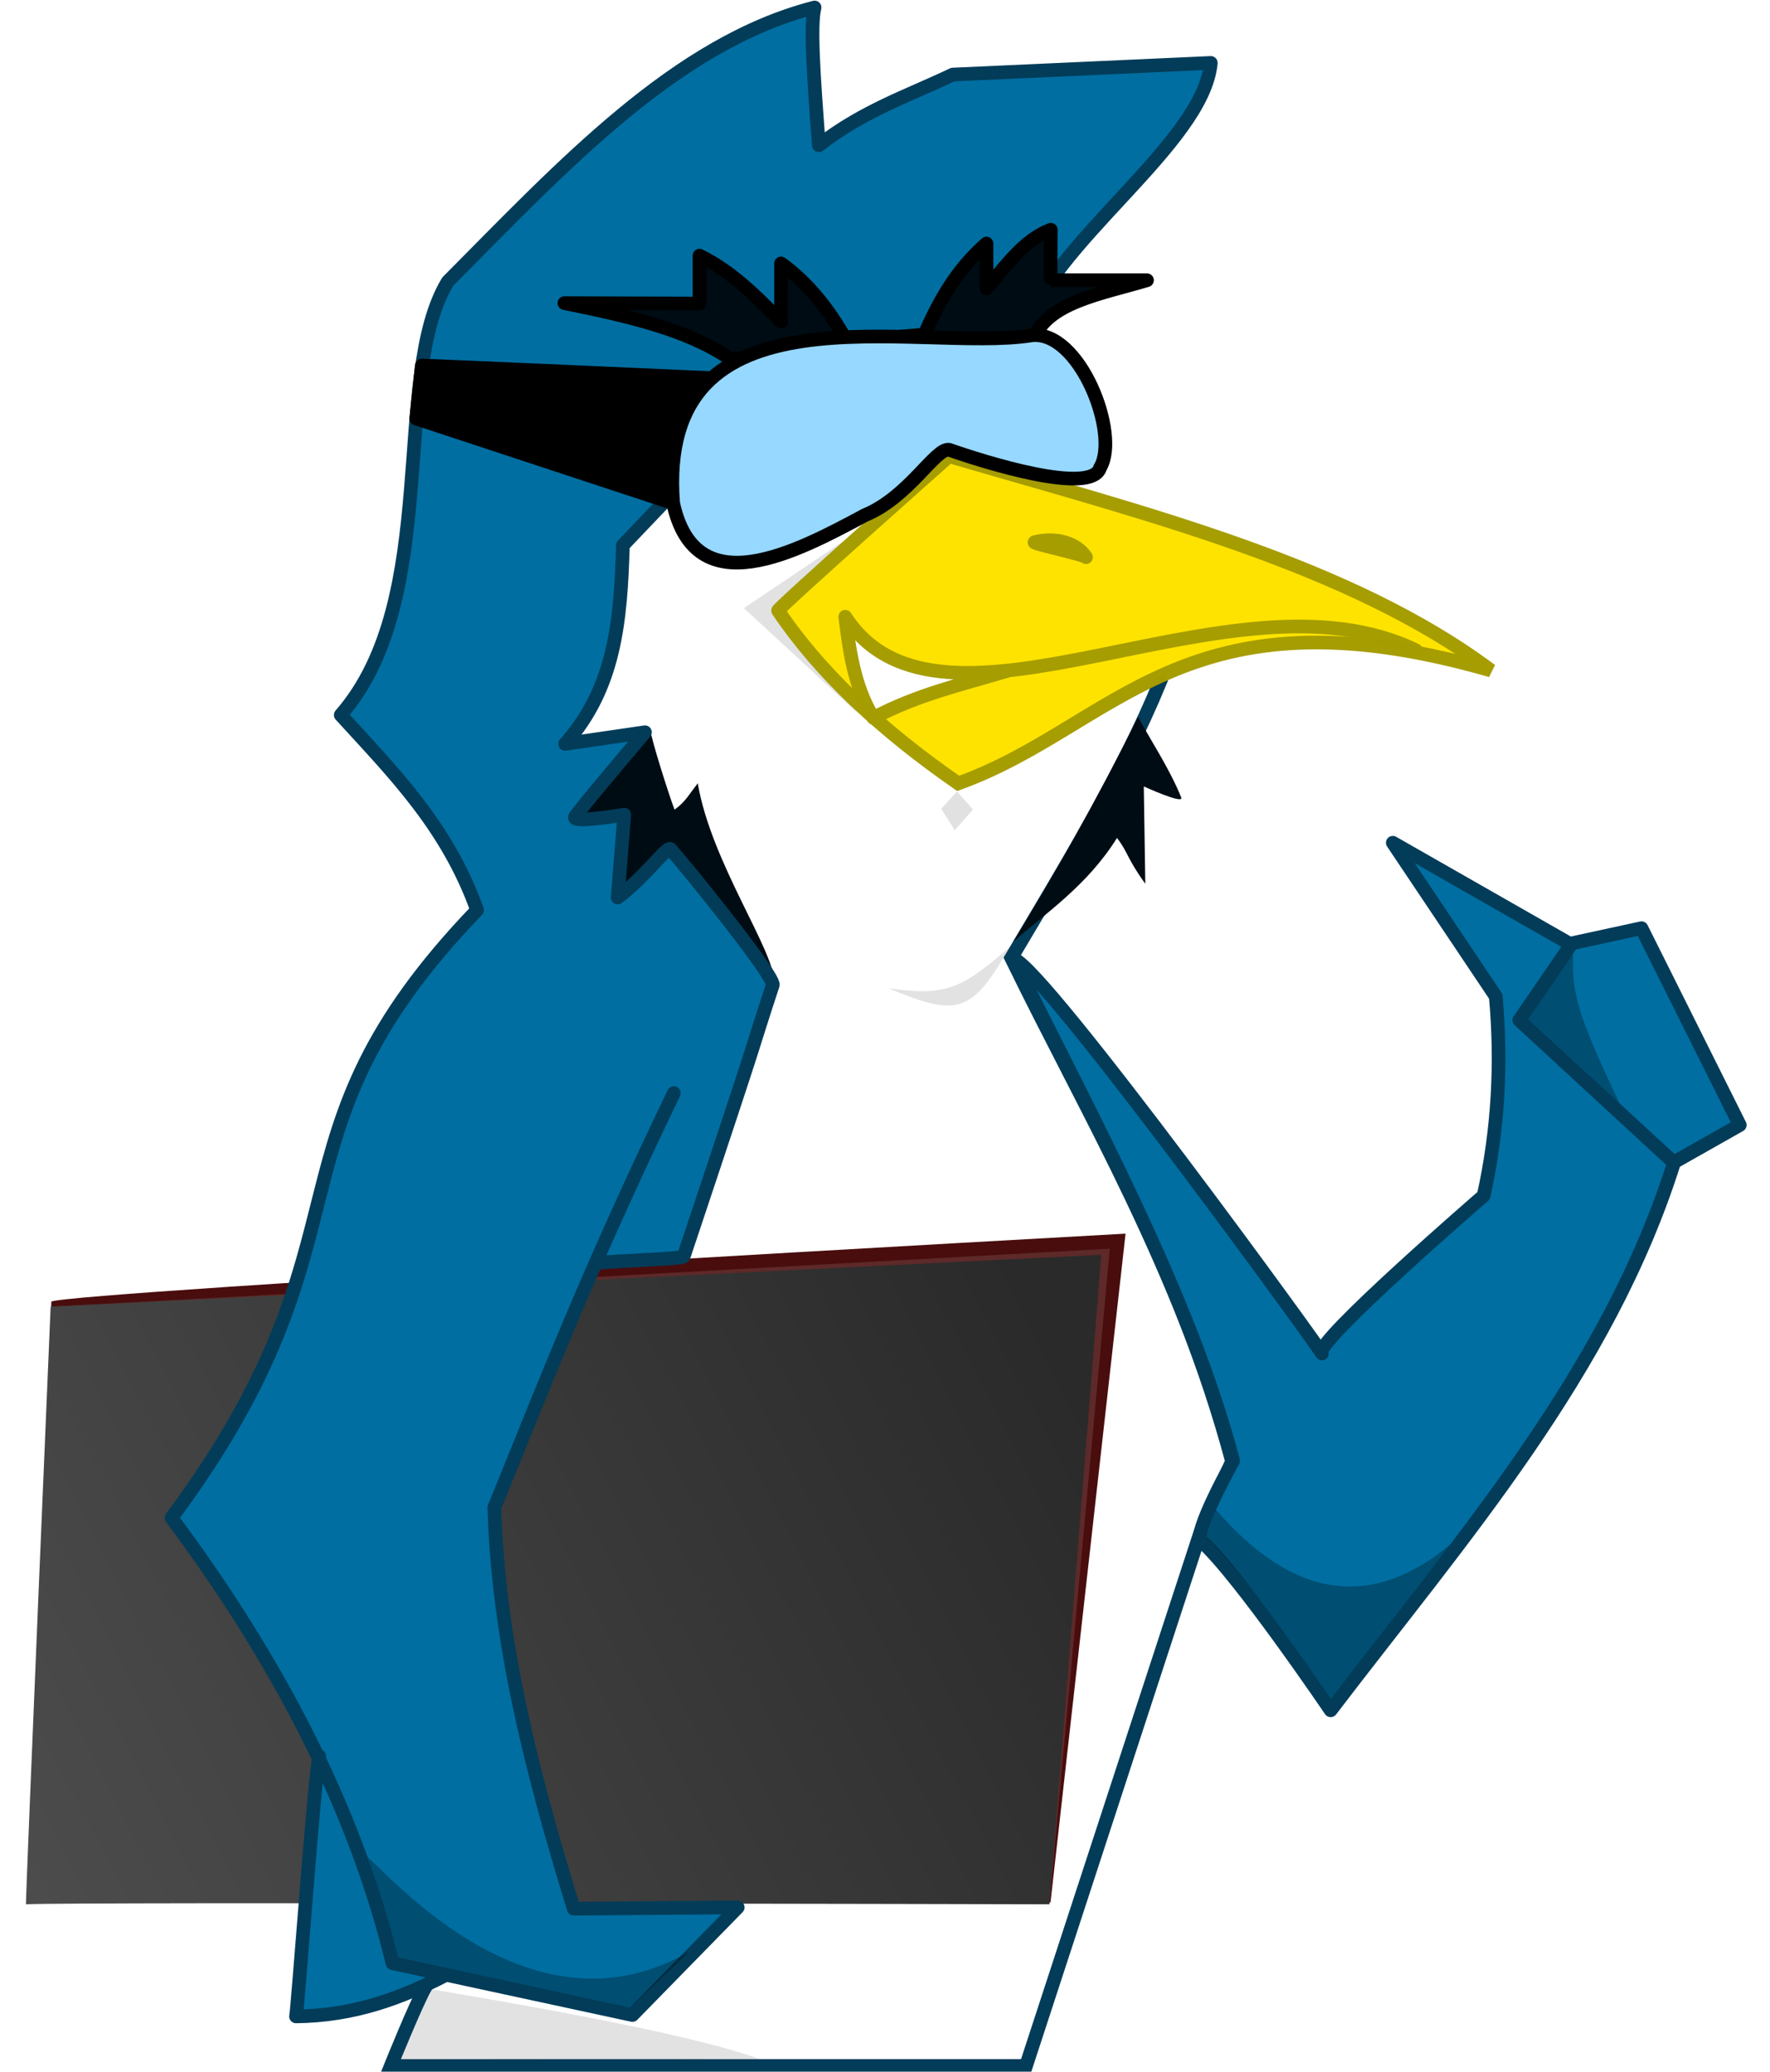 <?xml version="1.0" encoding="UTF-8" standalone="no"?>
<!-- Created with Inkscape (http://www.inkscape.org/) -->

<svg
   xmlns:dc="http://purl.org/dc/elements/1.1/"
   xmlns:cc="http://creativecommons.org/ns#"
   xmlns:rdf="http://www.w3.org/1999/02/22-rdf-syntax-ns#"
   xmlns:svg="http://www.w3.org/2000/svg"
   xmlns="http://www.w3.org/2000/svg"
   xmlns:xlink="http://www.w3.org/1999/xlink"
   xmlns:sodipodi="http://sodipodi.sourceforge.net/DTD/sodipodi-0.dtd"
   xmlns:inkscape="http://www.inkscape.org/namespaces/inkscape"
   width="47"
   height="55"
   id="svg2"
   version="1.1"
   inkscape:version="0.48.4 r9939"
   sodipodi:docname="icon.svg"
   inkscape:export-filename="C:\Users\Julian Richen\Desktop\gol\assets\template\images\icon.png"
   inkscape:export-xdpi="90"
   inkscape:export-ydpi="90">
  <defs
     id="defs4">
    <linearGradient
       id="linearGradient3871">
      <stop
         style="stop-color:#2a2a2a;stop-opacity:1;"
         offset="0"
         id="stop3873" />
      <stop
         style="stop-color:#515151;stop-opacity:1;"
         offset="1"
         id="stop3875" />
    </linearGradient>
    <linearGradient
       id="linearGradient3863">
      <stop
         style="stop-color:#490d0d;stop-opacity:1;"
         offset="0"
         id="stop3865" />
      <stop
         style="stop-color:#490d0d;stop-opacity:0;"
         offset="1"
         id="stop3867" />
    </linearGradient>
    <linearGradient
       id="linearGradient3787">
      <stop
         style="stop-color:#5e98bc;stop-opacity:1;"
         offset="0"
         id="stop3789" />
      <stop
         style="stop-color:#5e98bc;stop-opacity:1;"
         offset="1"
         id="stop3791" />
    </linearGradient>
    <linearGradient
       id="linearGradient3779">
      <stop
         style="stop-color:#6ab4d6;stop-opacity:1;"
         offset="0"
         id="stop3781" />
      <stop
         style="stop-color:#6ab4d6;stop-opacity:1;"
         offset="1"
         id="stop3783" />
    </linearGradient>
    <linearGradient
       inkscape:collect="always"
       xlink:href="#linearGradient3871-2"
       id="linearGradient3877-8"
       x1="281.603"
       y1="340.81"
       x2="360.374"
       y2="340.81"
       gradientUnits="userSpaceOnUse" />
    <linearGradient
       id="linearGradient3871-2">
      <stop
         style="stop-color:#2a2a2a;stop-opacity:1;"
         offset="0"
         id="stop3873-7" />
      <stop
         style="stop-color:#2a2a2a;stop-opacity:1;"
         offset="1"
         id="stop3875-7" />
    </linearGradient>
    <filter
       inkscape:collect="always"
       id="filter4138"
       x="-0.147"
       width="1.294"
       y="-0.12"
       height="1.24"
       color-interpolation-filters="sRGB">
      <feGaussianBlur
         inkscape:collect="always"
         stdDeviation="0.142"
         id="feGaussianBlur4140" />
    </filter>
    <linearGradient
       inkscape:collect="always"
       xlink:href="#linearGradient3871"
       id="linearGradient4171"
       gradientUnits="userSpaceOnUse"
       gradientTransform="matrix(1.011,0,0,1.011,79.274,-7.545)"
       x1="355.344"
       y1="320.86"
       x2="269.334"
       y2="365.306" />
  </defs>
  <sodipodi:namedview
     id="base"
     pagecolor="#ffffff"
     bordercolor="#666666"
     borderopacity="1.0"
     inkscape:pageopacity="0.0"
     inkscape:pageshadow="2"
     inkscape:zoom="5.6"
     inkscape:cx="49.753982"
     inkscape:cy="37.913573"
     inkscape:document-units="px"
     inkscape:current-layer="layer1"
     showgrid="false"
     inkscape:window-width="1920"
     inkscape:window-height="1018"
     inkscape:window-x="1912"
     inkscape:window-y="-8"
     inkscape:window-maximized="1" />
  <g
     inkscape:label="Layer 1"
     inkscape:groupmode="layer"
     id="layer1"
     transform="translate(0,-997.362)">
    <g
       id="g4146"
       transform="matrix(0.363,0,0,0.363,-131.668,916.959)">
      <path
         sodipodi:nodetypes="cccccccccccc"
         inkscape:connector-curvature="0"
         id="path3913"
         d="m 393.833,366.847 c -0.694,1.2 -2.525,5.745 -2.525,5.745 l 46.467,0 12.753,-39.017 2.318,-5.2 c -3.784,-14.138 -10.384,-24.991 -16.149,-36.817 3.943,-6.675 8.015,-13.21 10.903,-20.231 l -11.357,-18.386 -29.769,4.153 -4.42,30.179 11.964,10.357 z"
         style="fill:#ffffff;stroke:#023c59;stroke-opacity:1" />
      <path
         sodipodi:nodetypes="ccccccc"
         inkscape:connector-curvature="0"
         id="path3813-8-0-4"
         d="m 444.431,282.782 c 0.823,1.065 0.699,1.452 2.07,3.349 l -0.11,-7.118 c 0,0 2.951,1.349 2.739,0.809 -0.863,-2.126 -2.181,-4.085 -3.162,-5.893 -3.092,6.234 -6.412,12.047 -9.132,16.445 2.447,-2.149 5.439,-4.137 7.595,-7.593 z"
         style="fill:#000c14;fill-opacity:1;stroke:none" />
      <path
         sodipodi:nodetypes="ccccc"
         inkscape:connector-curvature="0"
         id="path3861"
         d="m 366.475,316.69 c 1.511,-0.714 78.582,-4.969 78.582,-4.969 l -5.489,48.909 -74.071,-1.261 z"
         style="fill:#490d0d;fill-opacity:1;stroke:none" />
      <path
         style="fill:#ffffff;fill-opacity:0.118;stroke:none"
         d="m 366.426,317.059 c 0.542,0 77.48,-4.239 77.48,-4.239 l -4.418,47.95 c 0,0 -71.707,-0.181 -74.868,0 1e-5,-1.31 1.806,-43.71 1.806,-43.71 z"
         id="path4142"
         inkscape:connector-curvature="0"
         sodipodi:nodetypes="ccccc" />
      <path
         sodipodi:nodetypes="ccccc"
         inkscape:connector-curvature="0"
         id="path3859"
         d="m 366.426,317.059 c 0.542,0 76.855,-3.793 76.855,-3.793 l -3.793,47.503 c 0,0 -71.707,-0.181 -74.868,0 1e-5,-1.31 1.806,-43.71 1.806,-43.71 z"
         style="fill:url(#linearGradient4171);fill-opacity:1;stroke:none" />
      <path
         sodipodi:nodetypes="ccccccccsc"
         inkscape:connector-curvature="0"
         id="path3813-8-0"
         d="m 411.828,283.408 c -0.231,-0.264 -1.819,2.001 -3.868,3.541 l 0.482,-6.06 c 0,0 -3.883,0.663 -3.599,0.158 1.932,-2.756 3.661,-4.767 5.438,-6.209 0.137,0.918 1.347,4.713 1.782,5.875 0.802,-0.586 0.966,-0.984 1.7,-1.932 0.985,5.819 5.68,12.317 5.596,14.604 0.136,-0.616 -5.973,-8.192 -7.531,-9.976 z"
         style="fill:#000c14;fill-opacity:1;stroke:none" />
      <path
         sodipodi:nodetypes="ccccsssccsccccccccccccccccccc"
         inkscape:connector-curvature="0"
         id="path3813"
         d="m 386.078,349.945 c -0.297,0.767 -1.602,18.789 -1.703,19.024 4.26,-0.042 7.742,-1.362 10.885,-2.99 m 11.28,-52.121 c 0.825,-0.132 6.131,-0.279 6.195,-0.473 6.311,-18.89 4.566,-13.914 6.513,-19.845 0.191,-0.583 -5.918,-8.158 -7.476,-9.942 -0.231,-0.264 -1.819,2.001 -3.868,3.541 l 0.482,-6.06 c 0,0 -3.883,0.663 -3.599,0.158 0.284,-0.505 5.114,-6.187 5.114,-6.187 l -5.84,0.852 c 3.663,-4.134 4.065,-9.008 4.226,-14.526 l 3.066,-3.214 c -0.91,-12.436 18.397,-8.7 26.247,-12.324 1.928,-6.582 13.154,-13.796 13.693,-19.741 l -18.874,0.853 c -3.266,1.558 -6.531,2.631 -9.797,5.169 -0.384,-5.076 -0.642,-8.802 -0.312,-10.074 -10.146,2.601 -18.417,11.574 -26.835,20.049 -4.201,6.916 -0.403,23.193 -7.829,31.694 3.808,4.176 7.791,8.143 9.975,14.268 -16.252,16.893 -6.892,23.623 -22.35,44.447 7.747,10.41 13.412,21.216 16.162,32.577 l 17.551,3.788 7.702,-7.872 -11.996,0.095 c -3.13,-10.174 -5.52,-19.645 -5.808,-29.345 3.658,-8.942 6.602,-16.735 13.132,-30.305"
         style="fill:#006ea1;fill-opacity:1;stroke:#023c59;stroke-width:1px;stroke-linecap:round;stroke-linejoin:round;stroke-opacity:1" />
      <path
         sodipodi:nodetypes="ccccc"
         inkscape:connector-curvature="0"
         id="path3815"
         d="m 393.576,248.233 c 0.625,0 21.111,0.915 21.111,0.915 -2.474,2.56 -2.95,4.721 -3.125,9.018 l -18.39,-6.06 z"
         style="fill:#000000;stroke:#000000;stroke-width:1px;stroke-linecap:round;stroke-linejoin:round;stroke-opacity:1" />
      <path
         sodipodi:nodetypes="cccccccccccsccc"
         inkscape:connector-curvature="0"
         id="path4008"
         d="m 416.131,247.737 c -3.136,-2.156 -7.581,-3.156 -12.122,-4.072 l 9.881,0.032 0,-3.504 c 2.31,1.127 4.151,2.959 5.966,4.83 l 0,-4.262 c 1.9,1.378 3.487,3.294 4.798,5.682 l 5.682,-0.474 c 1.045,-2.346 2.254,-4.647 4.546,-6.661 l 0,3.283 c 1.443,-1.681 2.78,-3.573 4.704,-4.293 0,0 -0.032,3.693 0,3.693 0.032,0 7.04,0 7.04,0 -3.385,1.018 -7.345,1.613 -8.334,4.388 z"
         style="fill:#000c14;fill-opacity:1;stroke:#000000;stroke-width:1px;stroke-linecap:round;stroke-linejoin:round;stroke-opacity:1" />
      <path
         sodipodi:nodetypes="csccccccccscc"
         inkscape:connector-curvature="0"
         id="path3855"
         d="m 436.859,291.623 c 2.174,0.568 23.188,29.547 22.549,28.853 -0.665,-0.723 11.843,-11.53 11.843,-11.53 1.079,-4.859 1.323,-9.717 0.887,-14.576 l -7.532,-11.238 12.943,7.387 5.248,-1.138 7.19,14.396 -4.798,2.715 c -4.828,15.374 -15.489,27.443 -25.128,40.09 0,0 -6.692,-9.881 -9.47,-12.374 -0.63,-0.566 2.336,-5.872 2.336,-5.872 -3.182,-12.104 -10.296,-25.059 -16.068,-36.713 z"
         style="fill:#006ea1;fill-opacity:1;stroke:#023c59;stroke-width:1px;stroke-linecap:round;stroke-linejoin:round;stroke-opacity:1" />
      <path
         inkscape:connector-curvature="0"
         id="path3857"
         d="m 477.676,290.518 c -0.379,0.6 -3.82,5.587 -3.82,5.587 l 11.301,10.417"
         style="fill:none;stroke:#023c59;stroke-width:1px;stroke-linecap:round;stroke-linejoin:round;stroke-opacity:1" />
      <path
         sodipodi:nodetypes="cccc"
         inkscape:connector-curvature="0"
         id="path4076"
         d="m 424.774,260.839 -7.634,5.134 8.259,7.634 c -1.859,-3.614 -6.741,-6.052 -0.625,-12.768 z"
         style="fill:#000000;fill-opacity:0.116;stroke:none" />
      <path
         sodipodi:nodetypes="ccccc"
         inkscape:connector-curvature="0"
         id="path3915"
         d="m 432.143,254.862 c -0.206,0.179 -12.732,11.295 -12.5,11.295 3.082,4.585 7.588,8.763 13.17,12.634 11.548,-4.153 16.482,-14.727 38.973,-8.259 -10.365,-7.747 -25.27,-11.472 -39.643,-15.67 z"
         style="fill:#ffe300;fill-opacity:1;stroke:#a59c00;stroke-width:1px;stroke-linecap:butt;stroke-linejoin:miter;stroke-opacity:0.992" />
      <path
         sodipodi:nodetypes="cccccc"
         inkscape:connector-curvature="0"
         id="path3817"
         d="m 411.964,258.3 c 1.631,7.512 9.013,3.565 14.023,0.876 3.208,-1.318 5.169,-4.942 6.161,-4.787 2.473,0.87 10.443,3.395 11.053,1.301 1.461,-2.452 -1.513,-10.096 -5.032,-9.667 -8.226,1.316 -27.498,-4.299 -26.205,12.277 z"
         style="fill:#96d8ff;fill-opacity:1;stroke:#000000;stroke-width:1px;stroke-linecap:butt;stroke-linejoin:miter;stroke-opacity:1" />
      <path
         sodipodi:nodetypes="cccc"
         inkscape:connector-curvature="0"
         id="path3955"
         d="m 424.627,267.095 c 0.676,1.826 0.949,4.417 2.035,6.722 2.079,-1.386 4.891,-2.395 7.167,-2.95 -3.664,-0.173 -7.711,-1.175 -9.202,-3.772 z"
         style="fill:#ffffff;fill-opacity:1;stroke:none" />
      <path
         sodipodi:nodetypes="cccc"
         inkscape:connector-curvature="0"
         id="path3917"
         d="m 466.295,269.059 c -13.511,-6.598 -34.664,8.452 -41.741,-2.455 0.28,2.246 0.609,5.066 2.057,7.395 3.268,-1.719 6.33,-2.401 9.822,-3.446"
         style="fill:none;stroke:#a59c00;stroke-width:1px;stroke-linecap:round;stroke-linejoin:round;stroke-opacity:0.992" />
      <path
         sodipodi:nodetypes="scs"
         inkscape:connector-curvature="0"
         id="path3917-2"
         d="m 438.412,261.145 c -0.313,0.078 3.624,0.9 3.753,1.103 -0.66,-1.036 -2.2,-1.492 -3.753,-1.103 z"
         style="fill:none;stroke:#a59c00;stroke-width:1px;stroke-linecap:round;stroke-linejoin:round;stroke-opacity:0.992" />
      <path
         sodipodi:nodetypes="ccccc"
         inkscape:connector-curvature="0"
         id="path4006"
         d="m 468.815,334.458 -8.725,11.26 c -3.141,-4.507 -5.898,-8.446 -9.099,-11.789 0.122,-0.742 0.478,-1.511 0.682,-2.012 5.77,6.666 11.475,7.243 17.141,2.541 z"
         style="fill:#000000;fill-opacity:0.296;stroke:none" />
      <path
         sodipodi:nodetypes="ccc"
         inkscape:connector-curvature="0"
         id="path4010"
         d="m 436.585,290.759 c -3.432,2.971 -4.602,3.642 -8.856,3.019 5.138,2.16 6.091,1.768 8.856,-3.019 z"
         style="fill:#000000;fill-opacity:0.116;stroke:none" />
      <path
         sodipodi:nodetypes="cccc"
         inkscape:connector-curvature="0"
         id="path4010-9"
         d="m 418.237,372.071 c -6.468,0.056 -20.813,0.01 -26.184,0.013 0.739,-1.859 1.412,-3.475 2.279,-5.087 4.544,0.77 18.516,3.1 23.905,5.074 z"
         style="fill:#000000;fill-opacity:0.116;stroke:none" />
      <path
         sodipodi:nodetypes="cccc"
         inkscape:connector-curvature="0"
         id="path4006-0"
         d="m 481.172,302.178 c -2.992,-2.778 -3.463,-3.228 -6.655,-6.153 1.519,-2.233 2.897,-4.212 3.284,-4.791 -0.178,3.226 0.714,5.2 3.372,10.944 z"
         style="fill:#000000;fill-opacity:0.296;stroke:none" />
      <path
         sodipodi:nodetypes="ccccc"
         inkscape:connector-curvature="0"
         id="path4006-0-3"
         d="m 408.839,368.324 c -4.016,-0.874 -12.817,-2.749 -17.002,-3.663 -0.63,-2.625 -1.531,-5.375 -2.211,-7.342 2.462,2.291 12.388,13.268 23.457,6.95 -1.271,1.266 -2.334,2.215 -4.245,4.054 z"
         style="fill:#000000;fill-opacity:0.296;stroke:none" />
      <path
         sodipodi:nodetypes="ccccc"
         inkscape:connector-curvature="0"
         id="path4092"
         d="m 432.724,279.375 -1.152,1.278 0.994,1.563 1.326,-1.515 z"
         style="fill:#000000;fill-opacity:0.118;stroke:none;filter:url(#filter4138)" />
    </g>
  </g>
</svg>
